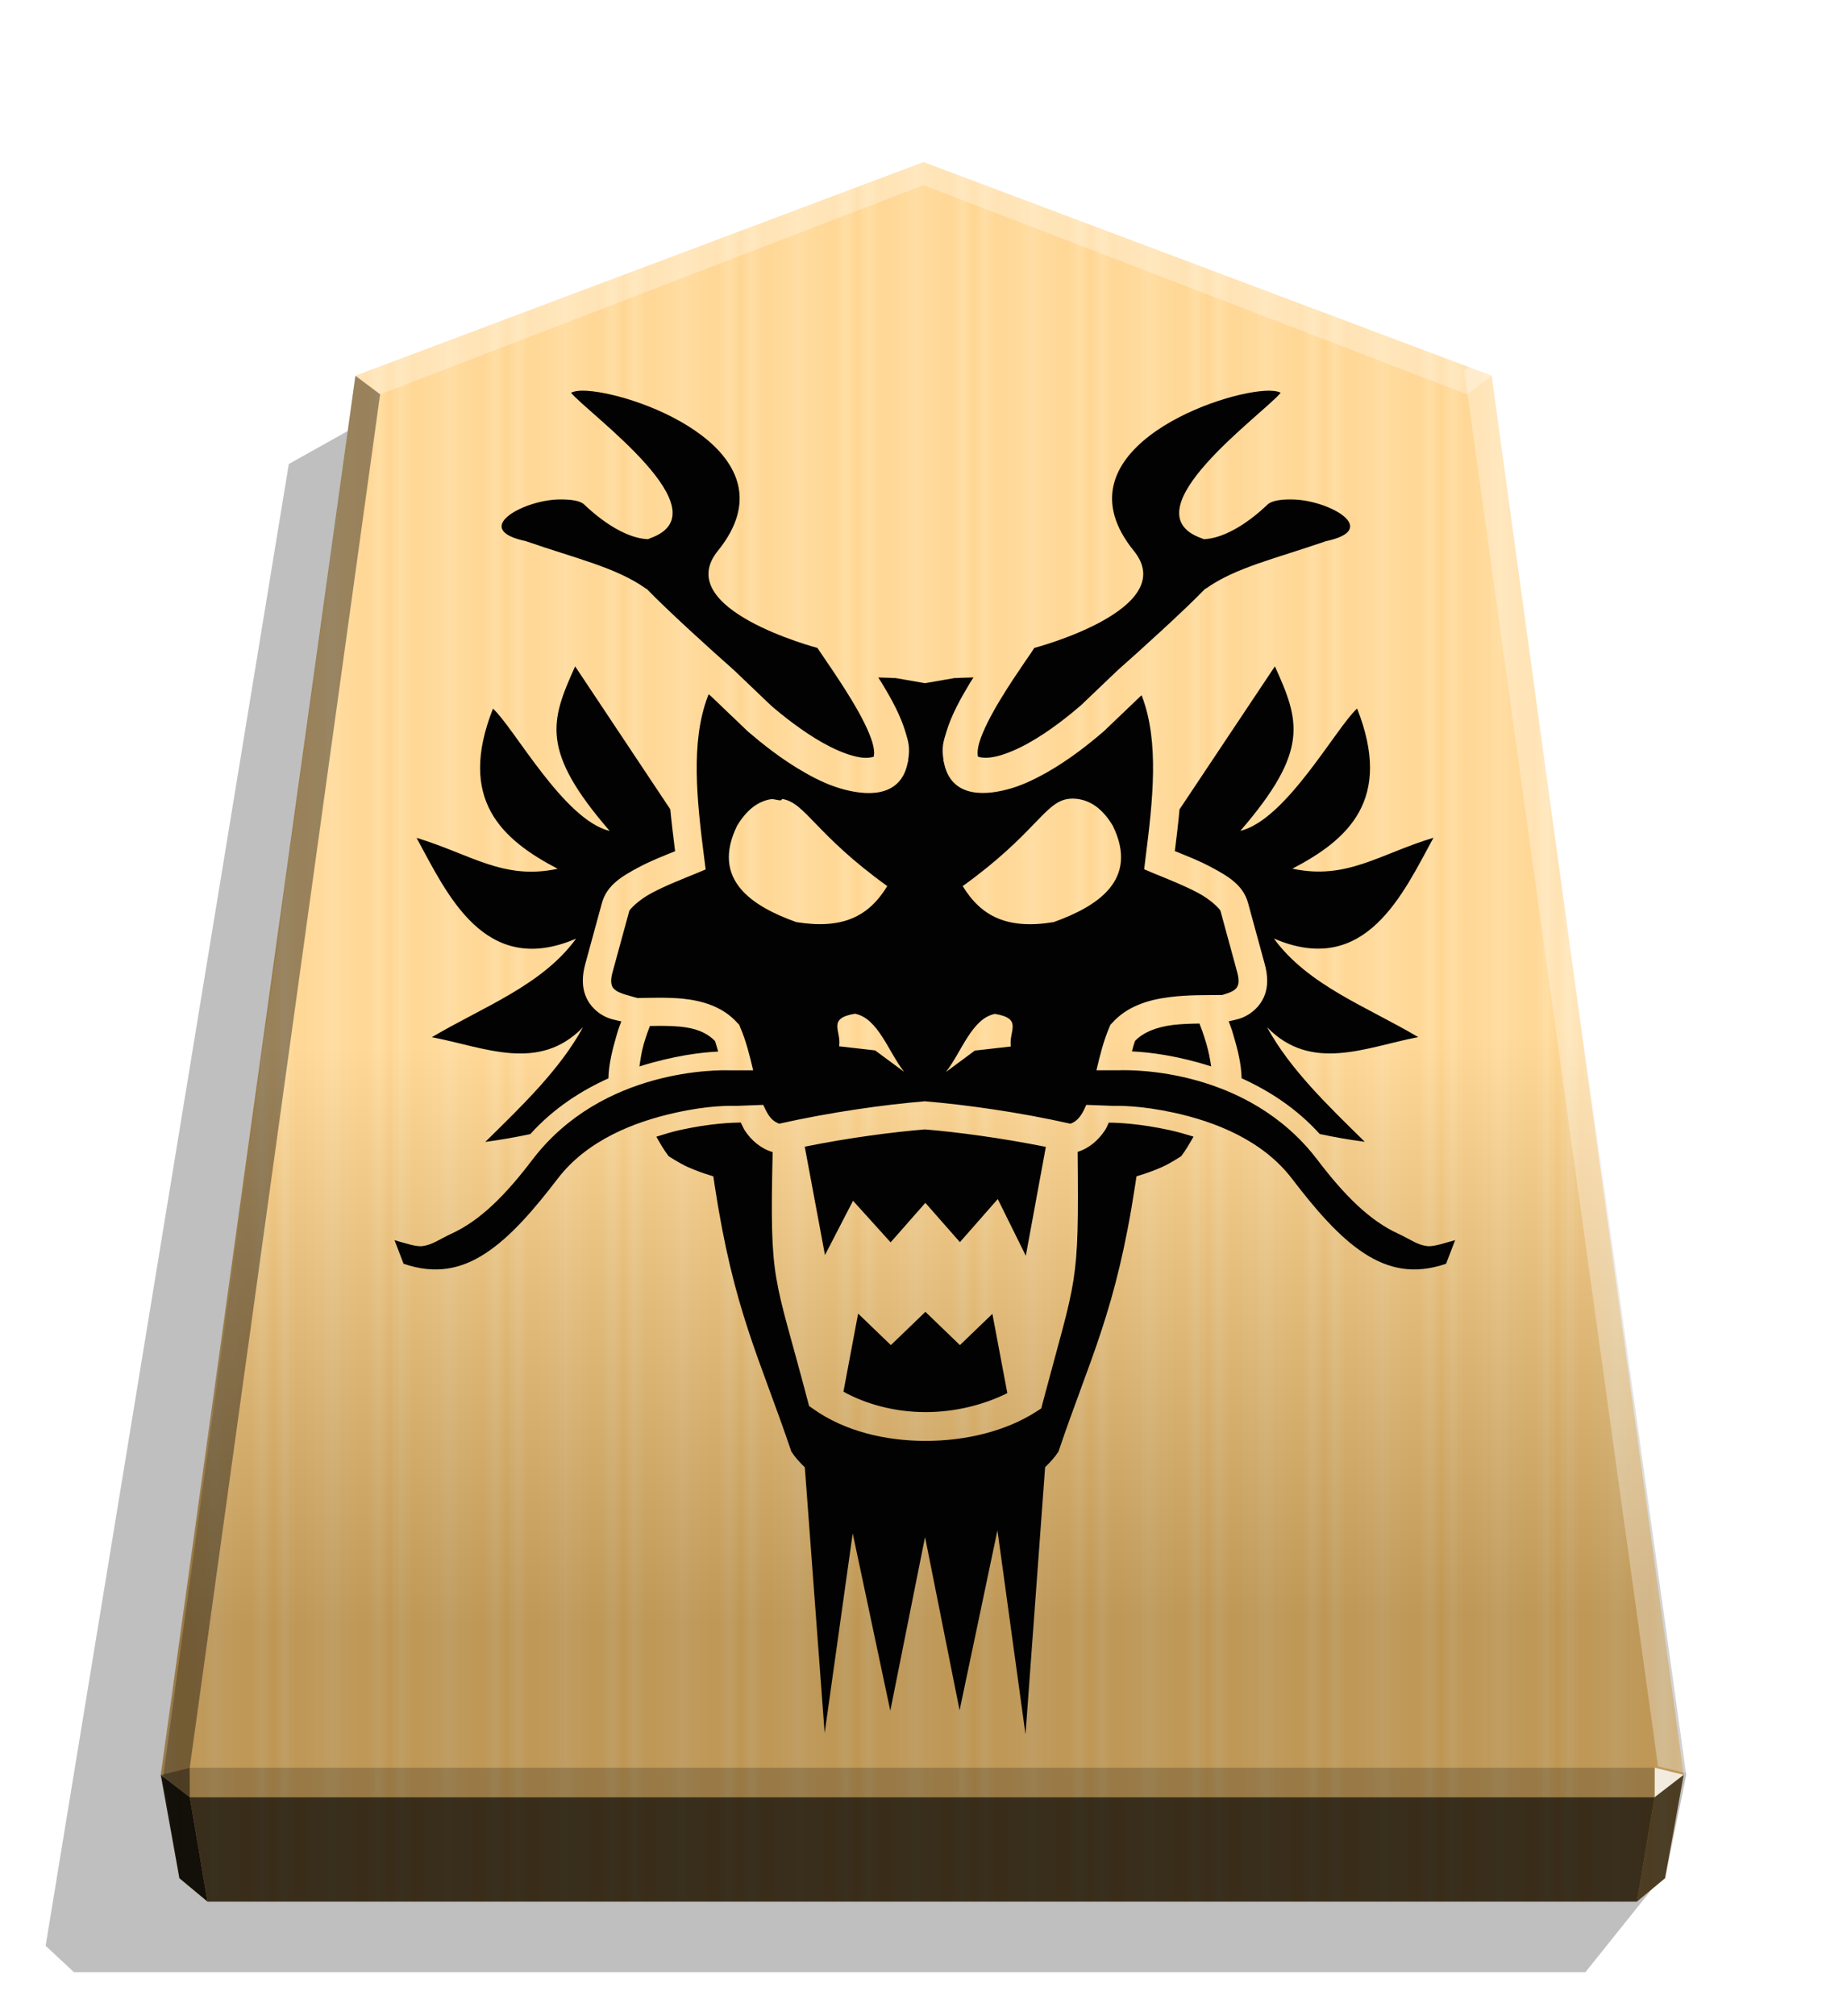 <?xml version="1.0" encoding="UTF-8" standalone="no"?>
<svg
   width="498.898"
   height="544.252"
   viewBox="0 0 1320 1440"
   version="1.1"
   id="svg18291"
   sodipodi:docname="0_DRAGON.svg"
   inkscape:version="1.2 (dc2aedaf03, 2022-05-15)"
   xmlns:inkscape="http://www.inkscape.org/namespaces/inkscape"
   xmlns:sodipodi="http://sodipodi.sourceforge.net/DTD/sodipodi-0.dtd"
   xmlns="http://www.w3.org/2000/svg"
   xmlns:svg="http://www.w3.org/2000/svg">
  <sodipodi:namedview
     id="namedview18293"
     pagecolor="#ffffff"
     bordercolor="#666666"
     borderopacity="1.0"
     inkscape:showpageshadow="2"
     inkscape:pageopacity="0.0"
     inkscape:pagecheckerboard="0"
     inkscape:deskcolor="#d1d1d1"
     showgrid="false"
     inkscape:zoom="0.68947839"
     inkscape:cx="91.373422"
     inkscape:cy="-99.350467"
     inkscape:window-width="1941"
     inkscape:window-height="1732"
     inkscape:window-x="3884"
     inkscape:window-y="44"
     inkscape:window-maximized="0"
     inkscape:current-layer="svg18291" />
  <style
     id="style18192"><![CDATA[.B{color-interpolation-filters:sRGB}.C{fill-opacity:.98}]]></style>
  <defs
     id="defs18229">
    <linearGradient
       id="A"
       x1="236.943"
       y1="670.458"
       x2="278.677"
       y2="670.458"
       spreadMethod="reflect"
       gradientUnits="userSpaceOnUse">
      <stop
         offset="0"
         stop-color="#ffd285"
         id="stop18194" />
      <stop
         offset=".232"
         stop-color="#ffcd79"
         id="stop18196" />
      <stop
         offset=".616"
         stop-color="#ffca73"
         id="stop18198" />
      <stop
         offset=".808"
         stop-color="#ffd386"
         id="stop18200" />
      <stop
         offset="1"
         stop-color="#ffc86e"
         id="stop18202" />
    </linearGradient>
    <linearGradient
       id="B"
       x1="660"
       y1="115.844"
       x2="670.254"
       y2="1157.469"
       gradientUnits="userSpaceOnUse">
      <stop
         offset=".604"
         stop-color="#fff"
         id="stop18205" />
      <stop
         offset="1"
         id="stop18207" />
    </linearGradient>
    <filter
       id="C"
       x="-0.01"
       y="-0.011"
       width="1.02"
       height="1.021"
       class="B">
      <feGaussianBlur
         stdDeviation="2.441"
         id="feGaussianBlur18210" />
    </filter>
    <filter
       inkscape:label="Combined Lighting"
       inkscape:menu="Bevels"
       inkscape:menu-tooltip="Basic specular bevel to use for building textures"
       style="color-interpolation-filters:sRGB;"
       id="filter25854"
       x="-0.038"
       y="-0.03"
       width="1.076"
       height="1.06">
      <feGaussianBlur
         stdDeviation="6"
         in="SourceGraphic"
         result="result0"
         id="feGaussianBlur25836" />
      <feDiffuseLighting
         lighting-color="rgb(255,255,255)"
         diffuseConstant="1"
         surfaceScale="4"
         result="result5"
         id="feDiffuseLighting25840">
        <feDistantLight
           elevation="45"
           azimuth="235"
           id="feDistantLight25838" />
      </feDiffuseLighting>
      <feComposite
         k1="1.4"
         in2="SourceGraphic"
         in="result5"
         result="fbSourceGraphic"
         operator="arithmetic"
         id="feComposite25842" />
      <feGaussianBlur
         result="result0"
         in="fbSourceGraphic"
         stdDeviation="6"
         id="feGaussianBlur25844" />
      <feSpecularLighting
         specularExponent="25"
         specularConstant="1"
         surfaceScale="4"
         lighting-color="rgb(255,255,255)"
         result="result1"
         in="result0"
         id="feSpecularLighting25848">
        <feDistantLight
           azimuth="280"
           elevation="45"
           id="feDistantLight25846" />
      </feSpecularLighting>
      <feComposite
         k3="1"
         k2="1"
         operator="arithmetic"
         in="fbSourceGraphic"
         in2="result1"
         result="result4"
         id="feComposite25850" />
      <feComposite
         operator="in"
         result="result2"
         in2="SourceGraphic"
         in="result4"
         id="feComposite25852" />
    </filter>
  </defs>
  <path
     style="mix-blend-mode:multiply"
     d="M-2765.718 268.206l28.198 35.189h538.751l10.087-9.413-86.673-527.828-31.462-17.601z"
     transform="matrix(-2.005 0 0 2.005 -4355.682 800.271)"
     opacity=".5"
     filter="url(#C)"
     id="path18231" />
  <path
     d="M660 115.844L254.043 268.378l-139.111 999.236 13.312 73.804 20.099 16.718H1169.89l20.099-16.718 13.312-73.804-137.282-999.246z"
     fill="url(#A)"
     id="path18233" />
  <path
     d="M660 115.844L253.994 268.369l-137.243 999.246 11.442 73.812 20.099 16.719h1021.563l20.134-16.728 15.13-73.802-139.1-999.248z"
     opacity=".25"
     fill="url(#B)"
     style="mix-blend-mode:overlay"
     id="path18235" />
  <path
     d="M1182.559 1262.571l-.043 21.064 20.75-16.013-20.707-5.052z"
     opacity=".8"
     fill="#fff"
     id="path18237" />
  <path
     d="M1203.266 1267.622l-20.75 16.013-12.661 74.512 20.099-16.719 13.312-73.805z"
     opacity=".6"
     id="path18239" />
  <g
     fill="#fff"
     id="g18247">
    <path
       d="M254.044 268.378l17.664 13.248 388.293-149.381v-16.402z"
       opacity=".3"
       id="path18241" />
    <path
       d="M1066.019 268.368l-17.664 13.248L660 132.246v-16.402z"
       opacity=".3"
       id="path18243" />
    <path
       d="M1064.146 251.267l-17.664 13.248 138.452 996.966 20.707 5.052z"
       opacity=".3"
       id="path18245" />
  </g>
  <path
     d="M253.994 268.369l17.664 13.248-136.07 980.953-20.707 5.052z"
     opacity=".4"
     id="path18249" />
  <path
     d="M114.881 1267.622l20.75 16.013 12.661 74.512-20.099-16.719-13.312-73.805z"
     opacity=".9"
     id="path18251" />
  <path
     d="M135.588 1262.571l.043 21.064-20.75-16.013 20.707-5.052z"
     opacity=".6"
     id="path18253" />
  <path
     d="M135.588 1262.571h1046.971l-.043 21.064H135.631z"
     opacity=".2"
     id="path18255" />
  <path
     d="M1182.516 1283.635l-12.661 74.512H148.292l-12.661-74.512z"
     opacity=".7"
     id="path18257" />
  <path
     id="path3940"
     style="fill:#020202;fill-opacity:1;stroke:none;stroke-width:24.688px;stroke-linecap:butt;stroke-linejoin:miter;stroke-opacity:1;filter:url(#filter25854)"
     d="m 419.773,279.106 c -2.515,-0.148 -4.77,-0.126 -6.695,0.096 -2.057,0.223 -3.739,0.66 -4.963,1.295 12.418,15.141 110.165,84.669 56.704,103.861 -0.66,0.222 -0.991,0.483 -1.753,0.737 -21.372,-0.94 -43.205,-22.631 -45.566,-24.78 -3.132,-2.957 -10.673,-3.825 -19.243,-3.564 -25.754,1.092 -61.593,21.493 -22.421,29.754 35.696,12.421 64.727,18.768 86.02,34.044 l 0.097,-0.193 c 15.194,15.763 46.864,44.403 62.678,58.349 l 26.424,25.215 c 8.011,6.947 22.111,18.255 36.983,26.619 7.607,4.26 15.286,7.643 21.811,9.329 6.49,1.753 11.008,1.753 14.648,0.533 -0.025,-0.074 -0.044,-0.178 0.097,-0.864 0.356,-1.753 0.103,-5.067 -1.118,-9.235 -2.438,-8.217 -8.217,-19.367 -14.719,-30.136 -6.49,-10.762 -13.581,-21.194 -18.692,-28.689 -2.515,-3.782 -4.559,-6.66 -5.883,-8.72 0,0 -105.034,-27.576 -71.118,-69.387 56.237,-69.343 -55.508,-111.893 -93.344,-114.226 z m 483.872,0 v 0.05 c -37.835,2.286 -149.585,44.887 -93.354,114.229 33.91,41.813 -71.118,69.38 -71.118,69.38 -1.295,2.159 -3.348,5.065 -5.888,8.72 -5.072,7.48 -12.233,17.912 -18.694,28.689 -6.49,10.759 -12.273,21.923 -14.699,30.136 -1.219,4.044 -1.448,7.485 -1.118,9.235 0.14,0.686 0.121,0.762 0.096,0.864 3.652,1.168 8.217,1.092 14.666,-0.533 6.49,-1.753 14.242,-5.067 21.811,-9.329 14.882,-8.316 28.962,-19.738 36.983,-26.619 l 26.424,-25.215 c 15.801,-13.94 47.483,-42.591 62.689,-58.343 l 0.096,0.193 c 21.313,-15.286 50.324,-21.633 86.019,-34.045 39.166,-8.217 3.348,-28.662 -22.421,-29.754 -8.522,-0.356 -16.048,0.61 -19.243,3.564 -2.337,2.159 -24.194,23.79 -45.566,24.78 -0.61,-0.235 -0.991,-0.533 -1.753,-0.737 -53.458,-19.195 44.298,-88.706 56.704,-103.861 -1.219,-0.66 -2.957,-1.092 -4.963,-1.295 -1.93,-0.222 -4.173,-0.245 -6.696,-0.097 z m -492.6,196.826 c -17.61,38.983 -25.044,60.115 24.689,117.556 -32.806,-7.882 -68.431,-73.837 -83.413,-87.369 -25.723,65.073 6.49,93.627 46.246,114.373 -38.792,8.316 -61.939,-10.287 -100.87,-22.098 21.659,39.627 48.457,100.16 114.036,71.993 -24.356,33.475 -66.797,48.861 -103.092,70.4 37.309,7.021 76.19,25.576 108.01,-7.094 -16.515,30.175 -43.426,55.932 -69.82,81.872 10.955,-1.448 21.636,-3.348 32.158,-5.573 16.881,-18.651 36.466,-31.036 55.841,-39.831 0.197,-10.34 3.043,-21.085 5.773,-30.519 1.6,-5.646 2.108,-6.513 3.434,-10.137 -4.77,-1.168 -8.725,-1.524 -14.272,-4.923 -4.668,-2.957 -9.228,-7.643 -11.511,-13.975 -2.337,-6.368 -2.21,-13.746 -0.05,-21.806 l 11.969,-43.838 c 3.564,-13.056 14.859,-19.383 26.18,-25.463 8.926,-4.78 17.948,-8.217 26.132,-11.565 -1.219,-9.942 -2.515,-19.903 -3.434,-29.897 z m 500.074,0 -68.136,102.128 c -0.914,9.942 -2.108,19.931 -3.348,29.806 8.217,3.348 17.183,6.731 26.132,11.565 11.321,6.081 22.629,12.39 26.18,25.463 l 11.969,43.831 c 2.21,8.021 2.337,15.431 0,21.816 -2.337,6.368 -6.904,11.026 -11.565,13.975 -5.479,3.391 -9.434,3.782 -14.222,4.923 1.295,3.693 1.829,4.488 3.434,10.137 2.827,9.428 5.583,20.196 5.773,30.527 19.365,8.832 38.953,21.163 55.842,39.822 10.551,2.261 21.232,4.13 32.206,5.573 -26.393,-25.941 -53.356,-51.698 -69.871,-81.872 31.823,32.706 70.754,14.196 108.057,7.092 -36.297,-21.547 -78.788,-36.927 -103.139,-70.4 65.58,28.171 92.36,-32.366 114.036,-71.993 -38.931,11.798 -62.03,30.371 -100.82,22.088 39.783,-20.737 71.971,-49.295 46.246,-114.375 -14.981,13.533 -50.658,79.522 -83.464,87.369 49.736,-57.445 42.309,-78.582 24.689,-117.554 z m -215.247,7.882 c -6.185,0.168 -12.395,0.406 -13.056,0.483 -0.138,0.017 -0.33,-0.05 -0.483,-0.05 l -21.262,3.693 -21.212,-3.693 c -0.161,-0.012 -0.381,0.074 -0.533,0.05 -0.61,-0.083 -6.185,-0.305 -11.656,-0.432 0.864,1.448 1.524,2.286 2.438,3.782 7,11.605 13.482,23.155 17.203,35.827 1.93,6.513 3.259,10.785 1.6,20.008 0.064,-0.406 0.234,-0.66 0.305,-1.092 -0.161,1.88 -0.33,2.159 -0.356,2.261 0.1,-0.483 -0.038,-0.711 0.048,-1.092 -4.044,24.374 -25.767,25.528 -45.181,20.411 h -0.096 c -9.738,-2.515 -18.725,-6.66 -27.632,-11.712 -17.417,-9.733 -32.297,-21.971 -40.939,-29.363 l -0.533,-0.432 -26.18,-25.027 c -0.483,-0.406 -1.295,-1.168 -1.829,-1.6 -0.076,0.193 -0.762,1.6 -0.762,1.753 v 0.05 c -12.233,32.31 -7.808,73.519 -2.438,115.532 l 0.991,7.803 -7.308,3.043 c -9.334,3.825 -21.425,8.517 -31.153,13.741 -9.738,5.138 -15.801,11.781 -16.116,12.827 l -11.969,43.831 c -1.448,5.138 -0.991,7.882 -0.483,9.538 0.584,1.524 1.448,2.464 3.348,3.782 3.129,1.956 8.925,3.393 14.912,5.065 9.634,-0.099 20.571,-0.61 31.975,0.432 13.94,1.397 28.901,5.431 39.683,17.559 l 1.118,1.168 0.61,1.524 c 4.26,9.942 6.904,20.64 9.335,30.953 h -16.444 c -7.711,-0.223 -91.345,-1.829 -141.426,63.981 -18.908,24.884 -37.035,43.265 -57.819,52.74 -9.03,4.13 -13.109,7.805 -20.693,8.829 -4.668,0.61 -12.987,-2.286 -19.954,-4.26 l 6.49,16.873 c 22.631,7.719 41.013,3.998 58.54,-7.48 18.199,-11.847 35.036,-31.701 51.399,-53.037 21.331,-28.054 55.69,-41.035 84.387,-47.356 24.384,-5.431 38.831,-4.923 44.501,-4.923 l 18.23,-0.686 c 1.219,2.697 2.438,5.138 3.739,7.163 2.337,3.564 4.77,5.138 7.607,6.297 37.462,-8.425 76.343,-13.719 103.284,-15.941 l 0.813,-0.097 0.864,0.097 c 26.941,2.261 65.783,7.48 103.237,15.941 2.827,-1.092 5.174,-2.697 7.607,-6.297 1.295,-1.88 2.515,-4.348 3.739,-7.163 l 18.28,0.686 c 5.682,0.025 20.124,-0.356 44.502,4.923 28.689,6.297 63.055,19.294 84.376,47.356 16.35,21.331 33.21,41.205 51.399,53.037 17.521,11.389 35.888,15.232 58.54,7.48 l 6.49,-16.873 c -7,1.88 -15.286,4.846 -19.949,4.26 -7.607,-0.94 -11.615,-4.704 -20.693,-8.829 -20.77,-9.487 -38.874,-27.906 -57.793,-52.787 -50.091,-65.848 -133.696,-64.205 -141.439,-63.98 h -16.492 c 2.438,-10.312 5.072,-21.034 9.335,-30.953 l 0.66,-1.524 1.118,-1.168 c 10.856,-12.233 26.263,-16.713 40.939,-18.562 13.581,-1.753 26.941,-1.397 37.757,-1.524 3.132,-0.94 5.987,-1.829 7.912,-3.043 1.93,-1.168 2.738,-2.261 3.348,-3.782 0.584,-1.524 0.94,-4.26 -0.483,-9.538 l -11.961,-43.845 c -0.279,-0.991 -6.391,-7.643 -16.16,-12.824 -9.738,-5.138 -21.811,-9.942 -31.154,-13.741 l -7.198,-3.043 0.94,-7.803 c 5.37,-42.013 9.837,-83.26 -2.438,-115.578 -8e-4,-0.004 -0.381,-0.762 -0.381,-0.864 -0.226,0.203 -0.66,0.584 -0.864,0.762 l -26.18,25.027 -0.533,0.432 c -8.621,7.404 -23.515,19.586 -40.939,29.362 -8.926,4.923 -17.948,9.235 -27.632,11.712 h -0.05 c -19.434,5.138 -41.183,4 -45.231,-20.447 0.089,0.483 -0.01,0.686 0.096,1.168 -0.01,-0.045 -0.178,-0.305 -0.356,-2.261 0.053,0.381 0.181,0.66 0.242,0.991 -1.6,-9.235 -0.212,-13.536 1.753,-19.954 3.739,-12.682 10.246,-24.211 17.201,-35.827 0.864,-1.448 1.524,-2.286 2.438,-3.782 z m -137.037,86.79 c 16.754,2.464 23.515,25.006 75.268,62.258 -13.249,21.763 -32.014,31.062 -65.093,25.702 -31.028,-11.161 -61.239,-29.958 -42.187,-68.909 7.198,-11.844 15.286,-17.376 24.011,-18.844 2.957,-0.483 7.912,2.159 8.011,-0.192 z m 204.494,0 c 2.438,-0.356 4.963,-0.305 7.912,0.193 8.725,1.524 16.83,7.021 24.011,18.867 19.05,38.939 -11.161,57.748 -42.187,68.909 -33.079,5.431 -51.804,-3.998 -65.043,-25.702 51.754,-37.235 58.499,-59.869 75.267,-62.258 z m -151.936,153.477 c 16.304,3.564 23.442,26.967 34.714,41.413 l -20.693,-15.286 -25.706,-2.913 c 1.753,-11.115 -9.03,-20.008 11.656,-23.34 z m 99.329,0 c 20.734,3.348 10.043,12.202 11.709,23.343 l -25.706,2.913 -20.693,15.286 c 11.283,-14.455 18.372,-37.862 34.671,-41.413 z m 146.343,6.947 c -6.391,0.098 -12.751,0.305 -18.692,0.991 -11.829,1.524 -21.097,5.138 -27.197,11.422 -0.813,2.159 -1.524,4.923 -2.21,7.48 12.799,0.584 32.684,3.043 56.613,10.711 -0.762,-5.138 -1.829,-10.711 -3.434,-16.205 -2.438,-8.113 -3.957,-11.986 -4.963,-14.503 z m -392.595,1.753 c -1.118,3.043 -2.21,5.646 -4.366,12.769 -1.6,5.573 -2.337,10.856 -3.129,16.116 23.79,-7.48 43.527,-10.048 56.267,-10.617 -0.737,-2.515 -1.448,-5.283 -2.21,-7.48 -6.086,-6.297 -14.295,-9.329 -25.268,-10.356 -6.594,-0.61 -13.886,-0.584 -21.262,-0.432 z m 65.144,68.938 c -6.292,0.074 -21.852,0.533 -43.922,5.431 -5.37,1.168 -11.026,2.957 -16.637,4.704 2.738,4.778 5.479,9.644 8.826,13.94 -0.166,-0.221 7.198,4.851 13.693,7.719 6.49,2.913 12.347,4.778 12.347,4.778 l 5.888,1.88 0.914,6.226 c 13.693,89.996 32.097,123.036 54.828,190.317 2.652,4.13 5.987,7.803 9.634,11.235 l 14.173,189.838 20.056,-142.631 26.863,126.669 24.831,-124.066 24.689,123.777 27.054,-128.502 20.046,145.666 14.028,-190.85 c 3.564,-3.391 6.904,-7.021 9.533,-11.095 22.73,-67.295 41.131,-100.343 54.828,-190.366 l 0.94,-6.226 5.888,-1.88 c 0,0 5.883,-1.88 12.395,-4.778 6.49,-2.913 13.818,-7.882 13.655,-7.719 3.348,-4.348 6.086,-9.235 8.826,-13.975 -5.583,-1.753 -11.199,-3.348 -16.586,-4.559 -22.116,-4.851 -37.766,-5.431 -43.975,-5.431 -0.94,1.829 -1.6,3.825 -2.827,5.573 -4.465,6.66 -10.904,12.629 -19.436,15.286 0.94,97.431 -0.61,87.399 -25.024,179.42 l -0.991,3.828 -3.348,2.159 c -21.941,14.127 -50.668,21.046 -79.466,21.021 -28.797,-0.012 -57.84,-7.021 -80.096,-22.806 l -3.043,-2.159 -0.914,-3.564 c -24.323,-92.43 -27.245,-82.235 -25.093,-177.761 l -0.243,-0.049 c -8.621,-2.609 -15.194,-8.621 -19.667,-15.38 -1.118,-1.753 -1.829,-3.693 -2.827,-5.573 z m 131.445,4.923 c -22.824,1.88 -54.33,5.933 -85.928,12.347 l 14.455,77.388 20.056,-38.766 26.863,29.697 24.831,-28.21 24.689,28.058 27.054,-30.767 20.046,40.5 14.313,-77.77 c -31.771,-6.368 -63.47,-10.574 -86.405,-12.469 z m 0.305,130.286 -24.689,23.767 -23.393,-22.507 -10.498,55.794 c 16.596,9.134 37.218,14.564 58.681,14.564 21.313,0.01 41.874,-5.283 58.44,-13.564 l -10.673,-56.613 -23.198,22.327 z"
     sodipodi:nodetypes="ccccccccccccccccccccsccccccccccccccccccsccccccccccccccccccsccccccccccccccccccccccccccccccccccccccccccccccccccccccccccccccccccccccccccccccccccccccccccccccccccccccccccccccsccccccccccccccccccccccccccccccccccccccccccccccccccccccccccccccccccccccccccccccccccccccccccccccccccccccccccccccccccccccc" />
</svg>
